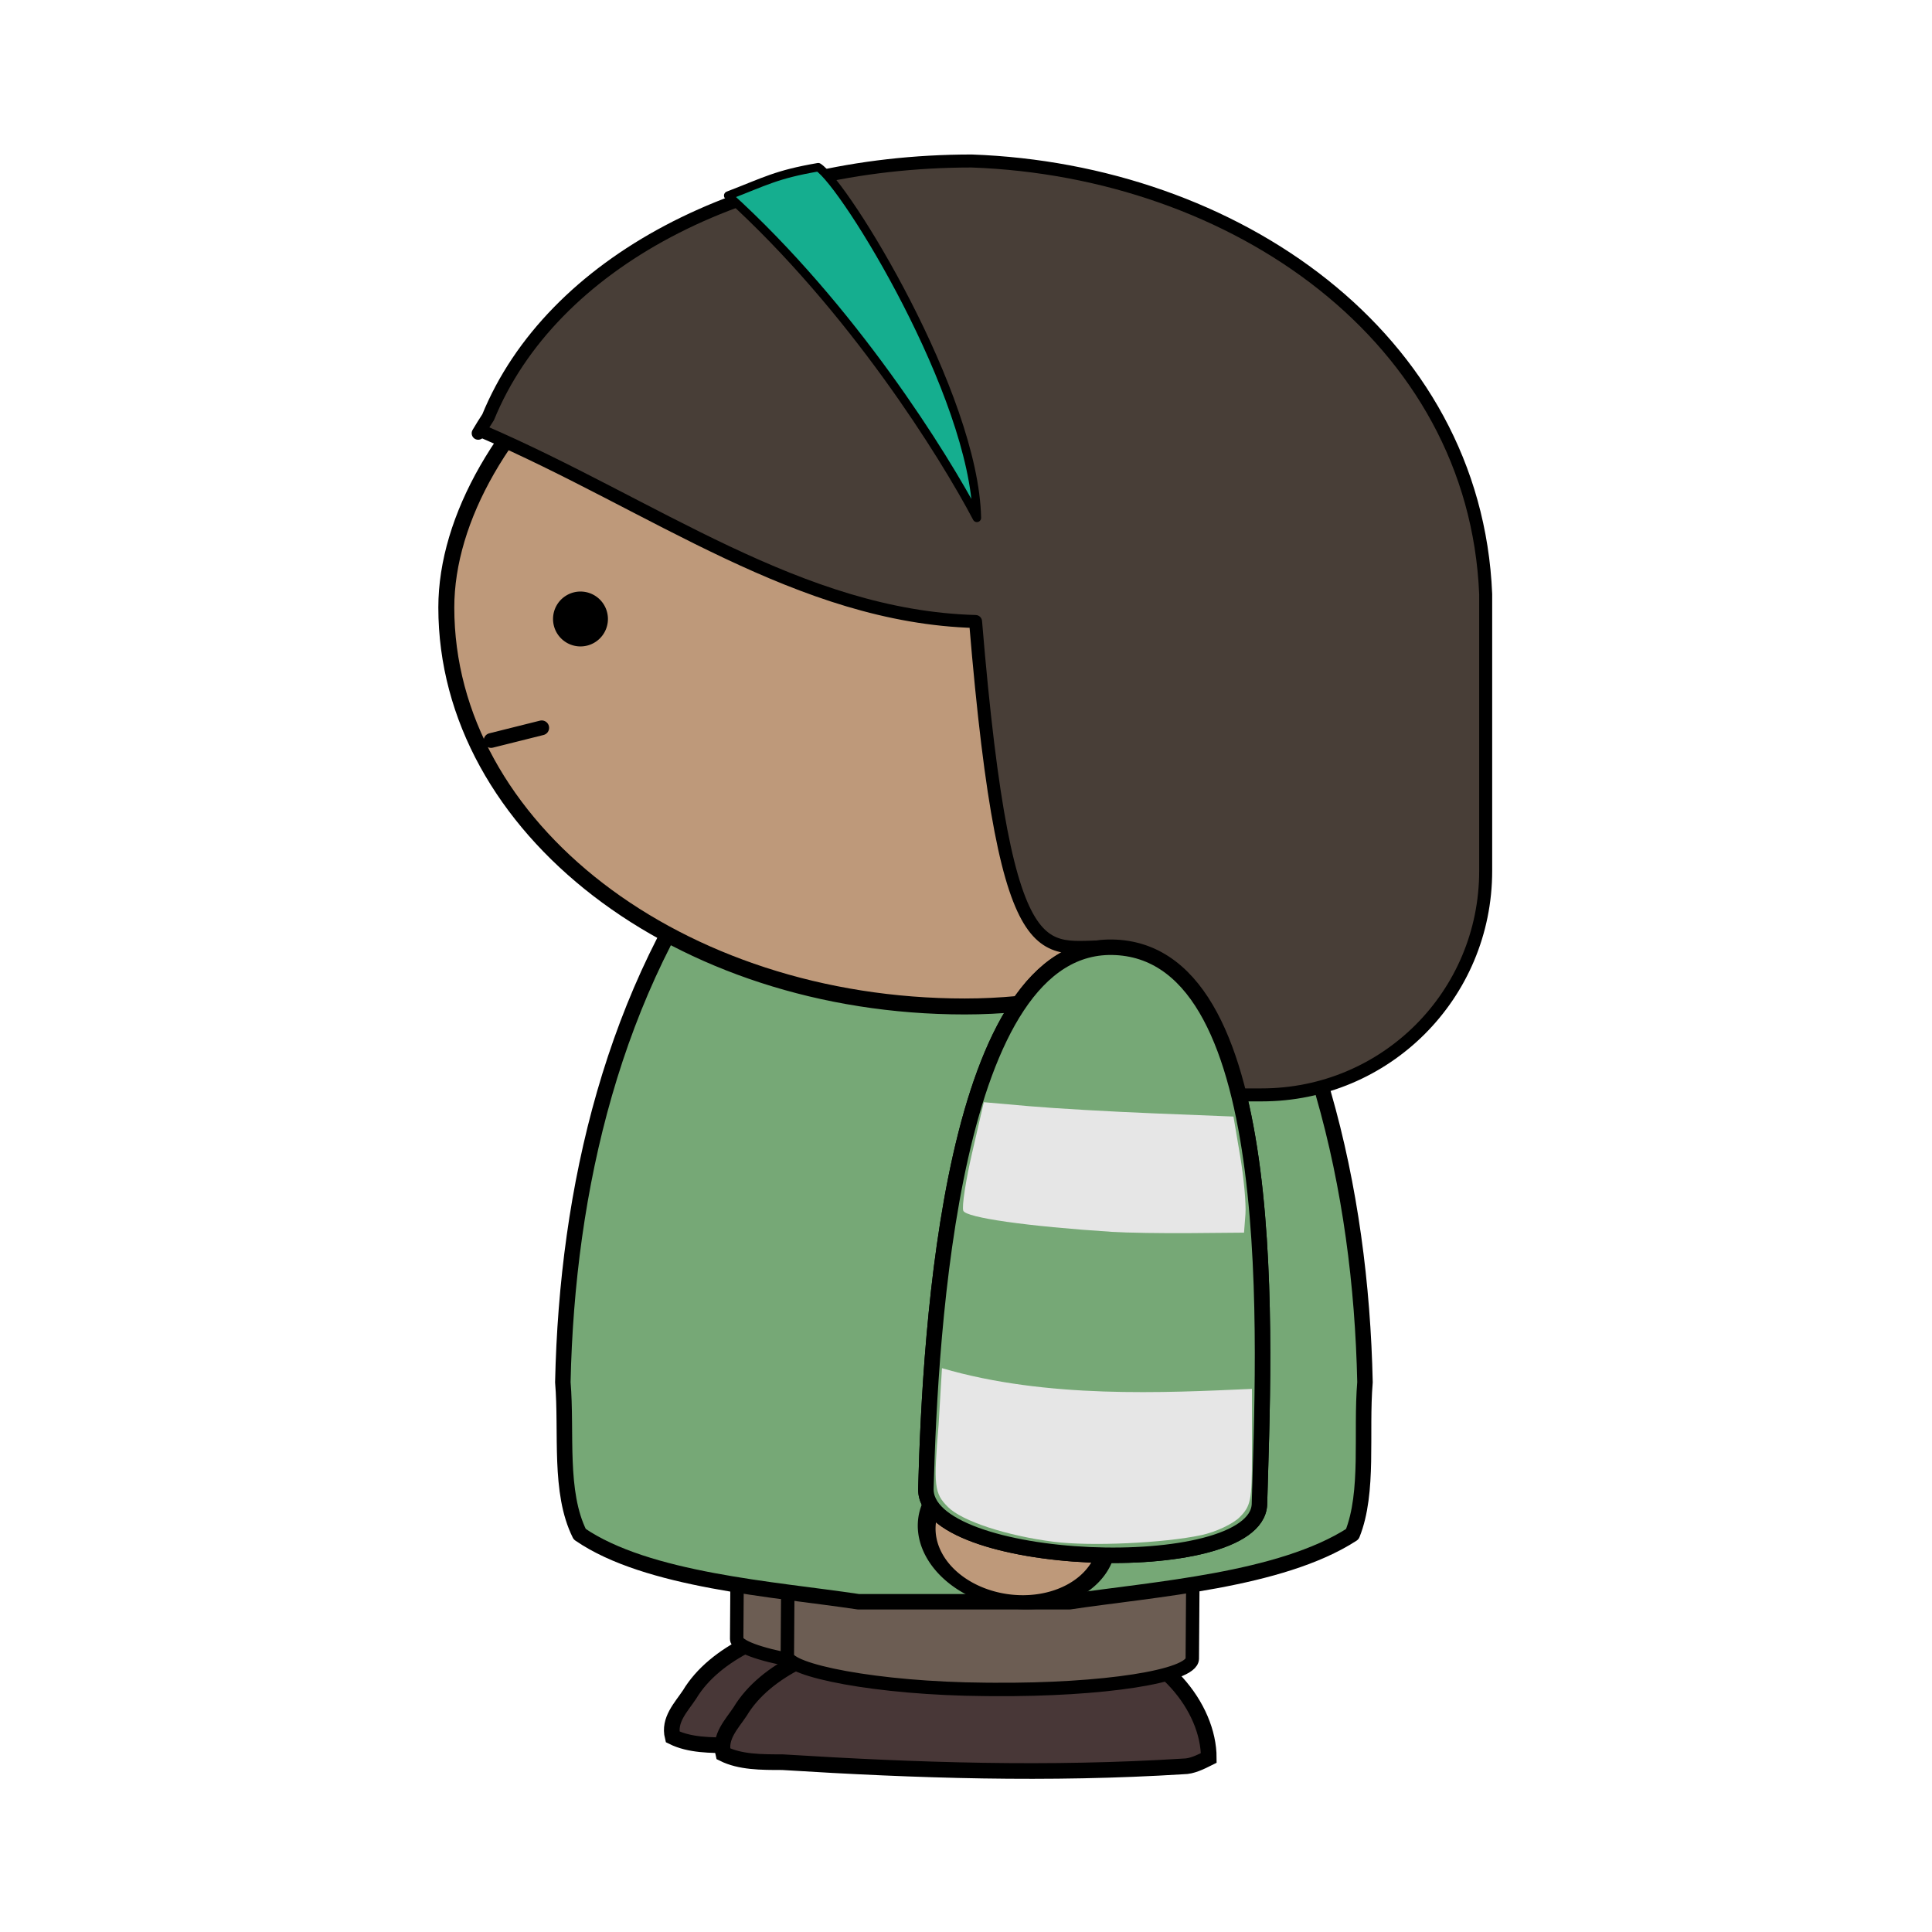 <svg:svg xmlns:dc="http://purl.org/dc/elements/1.1/" xmlns:ns2="http://creativecommons.org/ns#" xmlns:rdf="http://www.w3.org/1999/02/22-rdf-syntax-ns#" xmlns:svg="http://www.w3.org/2000/svg" height="915.24" id="svg4390" version="1.1" viewBox="-189.161 -55.903 915.24 915.24" width="915.24">
    <svg:defs id="defs4392" />
    <svg:g id="layer1" transform="translate(-98.938,-199.875)">
        <svg:g id="g4459">
            <svg:g id="g6792-6" transform="matrix(2,0,0,2,-9367.592,3474.762)">
                <svg:path d="M 4913,-1253 C 4913,-1265 4902,-1279 4885,-1282 4869,-1286 4852,-1285 4836,-1282 4822,-1280 4808,-1274 4802,-1264 4800,-1261 4797,-1258 4798,-1254 4802,-1252 4807,-1252 4812,-1252 4844,-1250 4875,-1249 4907,-1251 4909,-1251 4911,-1252 4913,-1253 z" id="path6794-7" style="fill:#483737;fill-opacity:1;stroke:#000000;stroke-width:3.706;stroke-linecap:butt;stroke-linejoin:miter;stroke-miterlimit:4;stroke-opacity:1;stroke-dasharray:none" />
                <svg:rect height="122.8" id="rect6796-5" rx="47" ry="7.628" style="fill:#6c5d53;fill-opacity:1;stroke:#000000;stroke-width:3.179;stroke-miterlimit:4;stroke-opacity:1;stroke-dasharray:none" transform="matrix(1,0.007,-0.007,1,0,0)" width="95.92" x="4804" y="-1426" />
            </svg:g>
            <svg:g id="g6798-7-3" transform="matrix(2,0,0,2,-9343.592,3482.762)">
                <svg:path d="M 4913,-1253 C 4913,-1265 4902,-1279 4885,-1282 4869,-1286 4852,-1285 4836,-1282 4822,-1280 4808,-1274 4802,-1264 4800,-1261 4797,-1258 4798,-1254 4802,-1252 4807,-1252 4812,-1252 4844,-1250 4875,-1249 4907,-1251 4909,-1251 4911,-1252 4913,-1253 z" id="path6800-5" style="fill:#483737;fill-opacity:1;stroke:#000000;stroke-width:3.706;stroke-linecap:butt;stroke-linejoin:miter;stroke-miterlimit:4;stroke-opacity:1;stroke-dasharray:none" />
                <svg:rect height="122.8" id="rect6802-6" rx="47" ry="7.628" style="fill:#6c5d53;fill-opacity:1;stroke:#000000;stroke-width:3.179;stroke-miterlimit:4;stroke-opacity:1;stroke-dasharray:none" transform="matrix(1,0.007,-0.007,1,0,0)" width="95.92" x="4804" y="-1426" />
            </svg:g>
            <svg:path d="M 364.408,476.762 C 366.408,476.762 366.408,476.762 366.408,476.762 368.408,476.762 368.408,476.762 368.408,476.762 368.408,476.762 368.408,476.762 370.408,476.762 L 370.408,476.762 C 412.408,478.762 450.408,504.762 476.408,538.762 532.408,612.762 554.408,706.762 556.408,798.762 554.408,822.762 558.408,850.762 550.408,870.762 516.408,892.762 456.408,896.762 416.408,902.762 406.408,902.762 388.408,902.762 370.408,902.762 L 370.408,902.762 C 368.408,902.762 366.408,902.762 364.408,902.762 364.408,902.762 364.408,902.762 364.408,902.762 344.408,902.762 328.408,902.762 316.408,902.762 276.408,896.762 216.408,892.762 184.408,870.762 174.408,850.762 178.408,822.762 176.408,798.762 178.408,706.762 200.408,612.762 256.408,538.762 282.408,504.762 322.408,478.762 364.408,476.762 L 364.408,476.762 C 364.408,476.762 364.408,476.762 364.408,476.762 z" id="path6804-2" style="color:#000000;fill:#76a876;fill-opacity:1;fill-rule:evenodd;stroke:#000000;stroke-width:7.333;stroke-linecap:round;stroke-linejoin:round;stroke-miterlimit:4;stroke-opacity:1;stroke-dasharray:none;stroke-dashoffset:0;marker:none;visibility:visible;display:inline;overflow:visible;enable-background:accumulate" />
            <svg:rect height="378" id="rect6810-2" rx="245.6" ry="189" style="fill:#be997a;fill-opacity:1;fill-rule:evenodd;stroke:#000000;stroke-width:7.559;stroke-linecap:round;stroke-linejoin:round;stroke-miterlimit:4;stroke-opacity:1;stroke-dasharray:none;stroke-dashoffset:0" transform="scale(-1,1)" width="491.2" x="-612.408" y="242.762" />
            <svg:path d="M 55,152.5 A 2.5,2.5 0 1 1 50,152.5 2.5,2.5 0 1 1 55,152.5 z" id="path6812-7" style="fill:#000000;fill-opacity:1;fill-rule:evenodd;stroke:none" transform="matrix(-5.2,0,0,5.2,457.768,-355.798)" />
            <svg:path d="M 166.408,488.762 142.408,494.762" id="path6814-0" style="fill:none;stroke:#000000;stroke-width:7;stroke-linecap:round;stroke-linejoin:round;stroke-miterlimit:4;stroke-opacity:1;stroke-dasharray:none" />
            <svg:path d="M -1064,429.4 A 136,119 0 1 1 -1336,429.4 136,119 0 1 1 -1064,429.4 z" id="path6816-9" style="fill:#be997a;fill-opacity:1;fill-rule:evenodd;stroke:#000000;stroke-width:25.224;stroke-linecap:round;stroke-linejoin:round;stroke-miterlimit:4;stroke-opacity:1;stroke-dasharray:none;stroke-dashoffset:0" transform="matrix(-0.242,0.138,0.23,0.226,2.408,938.762)" />
            <svg:path d="M 438.408,592.762 C 360.408,588.762 350.408,774.762 348.408,848.762 346.408,886.762 504.408,892.762 506.408,856.762 508.408,782.762 518.408,596.762 438.408,592.762 z" id="path6818-3" style="color:#000000;fill:#76a876;fill-opacity:1;fill-rule:evenodd;stroke:#000000;stroke-width:7.333;stroke-linecap:round;stroke-linejoin:round;stroke-miterlimit:4;stroke-opacity:1;stroke-dasharray:none;stroke-dashoffset:0;marker:none;visibility:visible;display:inline;overflow:visible;enable-background:accumulate" />
            <svg:path d="M 370.085,220.242 C 262.13,220.242 170.927,268.513 141.022,341.617 139.398,344.117 137.805,346.633 136.304,349.21 136.874,348.903 137.518,348.546 138.085,348.242 219.538,383.376 288.465,436.097 371.929,438.398 386.689,616.673 405.567,590.063 438.397,592.773 469.489,594.327 486.991,623.372 496.647,662.648 L 507.46,662.648 C 566.247,662.648 613.585,615.31 613.585,556.523 L 613.585,425.398 C 608.523,303.661 494.58,224.685 370.085,220.242 z" id="use5797" style="color:#000000;fill:#483e37;fill-opacity:1;fill-rule:nonzero;stroke:#000000;stroke-width:6.158;stroke-linecap:round;stroke-linejoin:round;stroke-miterlimit:4;stroke-opacity:1;stroke-dasharray:none;stroke-dashoffset:0;marker:none;visibility:visible;display:inline;overflow:visible;enable-background:accumulate" />
            <svg:path d="M 297.397,223.179 C 277.391,226.634 272.386,229.844 254.741,236.617 313.552,289.955 356.979,359.704 372.554,389.304 371.392,331.04 310.235,231.443 297.397,223.179 z" id="path5904" style="color:#000000;fill:#15ae8f;fill-opacity:1;fill-rule:evenodd;stroke:#000000;stroke-width:4;stroke-linecap:round;stroke-linejoin:round;stroke-miterlimit:4;stroke-opacity:1;stroke-dasharray:none;stroke-dashoffset:0;marker:none;visibility:visible;display:inline;overflow:visible;enable-background:accumulate" />
            <svg:path d="M 438.408,592.762 C 360.408,588.762 350.408,774.762 348.408,848.762 346.408,886.762 504.408,892.762 506.408,856.762 508.408,782.762 518.408,596.762 438.408,592.762 z" id="use5063" style="color:#000000;fill:#76a876;fill-opacity:1;fill-rule:evenodd;stroke:#000000;stroke-width:7.333;stroke-linecap:round;stroke-linejoin:round;stroke-miterlimit:4;stroke-opacity:1;stroke-dasharray:none;stroke-dashoffset:0;marker:none;visibility:visible;display:inline;overflow:visible;enable-background:accumulate" />
            <svg:g id="g5075" transform="translate(-28.571,186.648)">
                <svg:path d="M 437.676,687.718 C 415.192,684.865 394.145,677.961 387.417,671.234 380.921,664.738 380.535,661.311 383.003,632.115 L 384.58,605.461 C 434.237,620.001 490.049,617.113 531.426,615.276 L 531.426,646.759 C 531.426,668.037 530.877,670.791 525.584,676.084 522.371,679.297 514.215,683.106 507.459,684.549 489.676,688.348 455.033,689.921 437.676,687.718 z" id="path5071" style="color:#000000;fill:#e6e6e6;fill-opacity:1;fill-rule:evenodd;stroke:none;stroke-width:7;marker:none;visibility:visible;display:inline;overflow:visible;enable-background:accumulate" />
                <svg:path d="M 465.176,540.888 C 425.107,538.303 395.942,534.162 394.682,530.879 393.944,528.956 395.831,516.601 398.877,503.423 L 404.413,479.464 426.044,481.362 C 437.942,482.405 464.551,483.936 485.176,484.762 L 522.676,486.265 525.847,505.015 C 527.591,515.328 528.716,527.703 528.347,532.515 L 527.676,541.265 502.676,541.48 C 488.926,541.598 472.051,541.331 465.176,540.888 z" id="path5073" style="color:#000000;fill:#e6e6e6;fill-opacity:1;fill-rule:evenodd;stroke:none;stroke-width:7;marker:none;visibility:visible;display:inline;overflow:visible;enable-background:accumulate" />
            </svg:g>
        </svg:g>
    </svg:g>
</svg:svg>